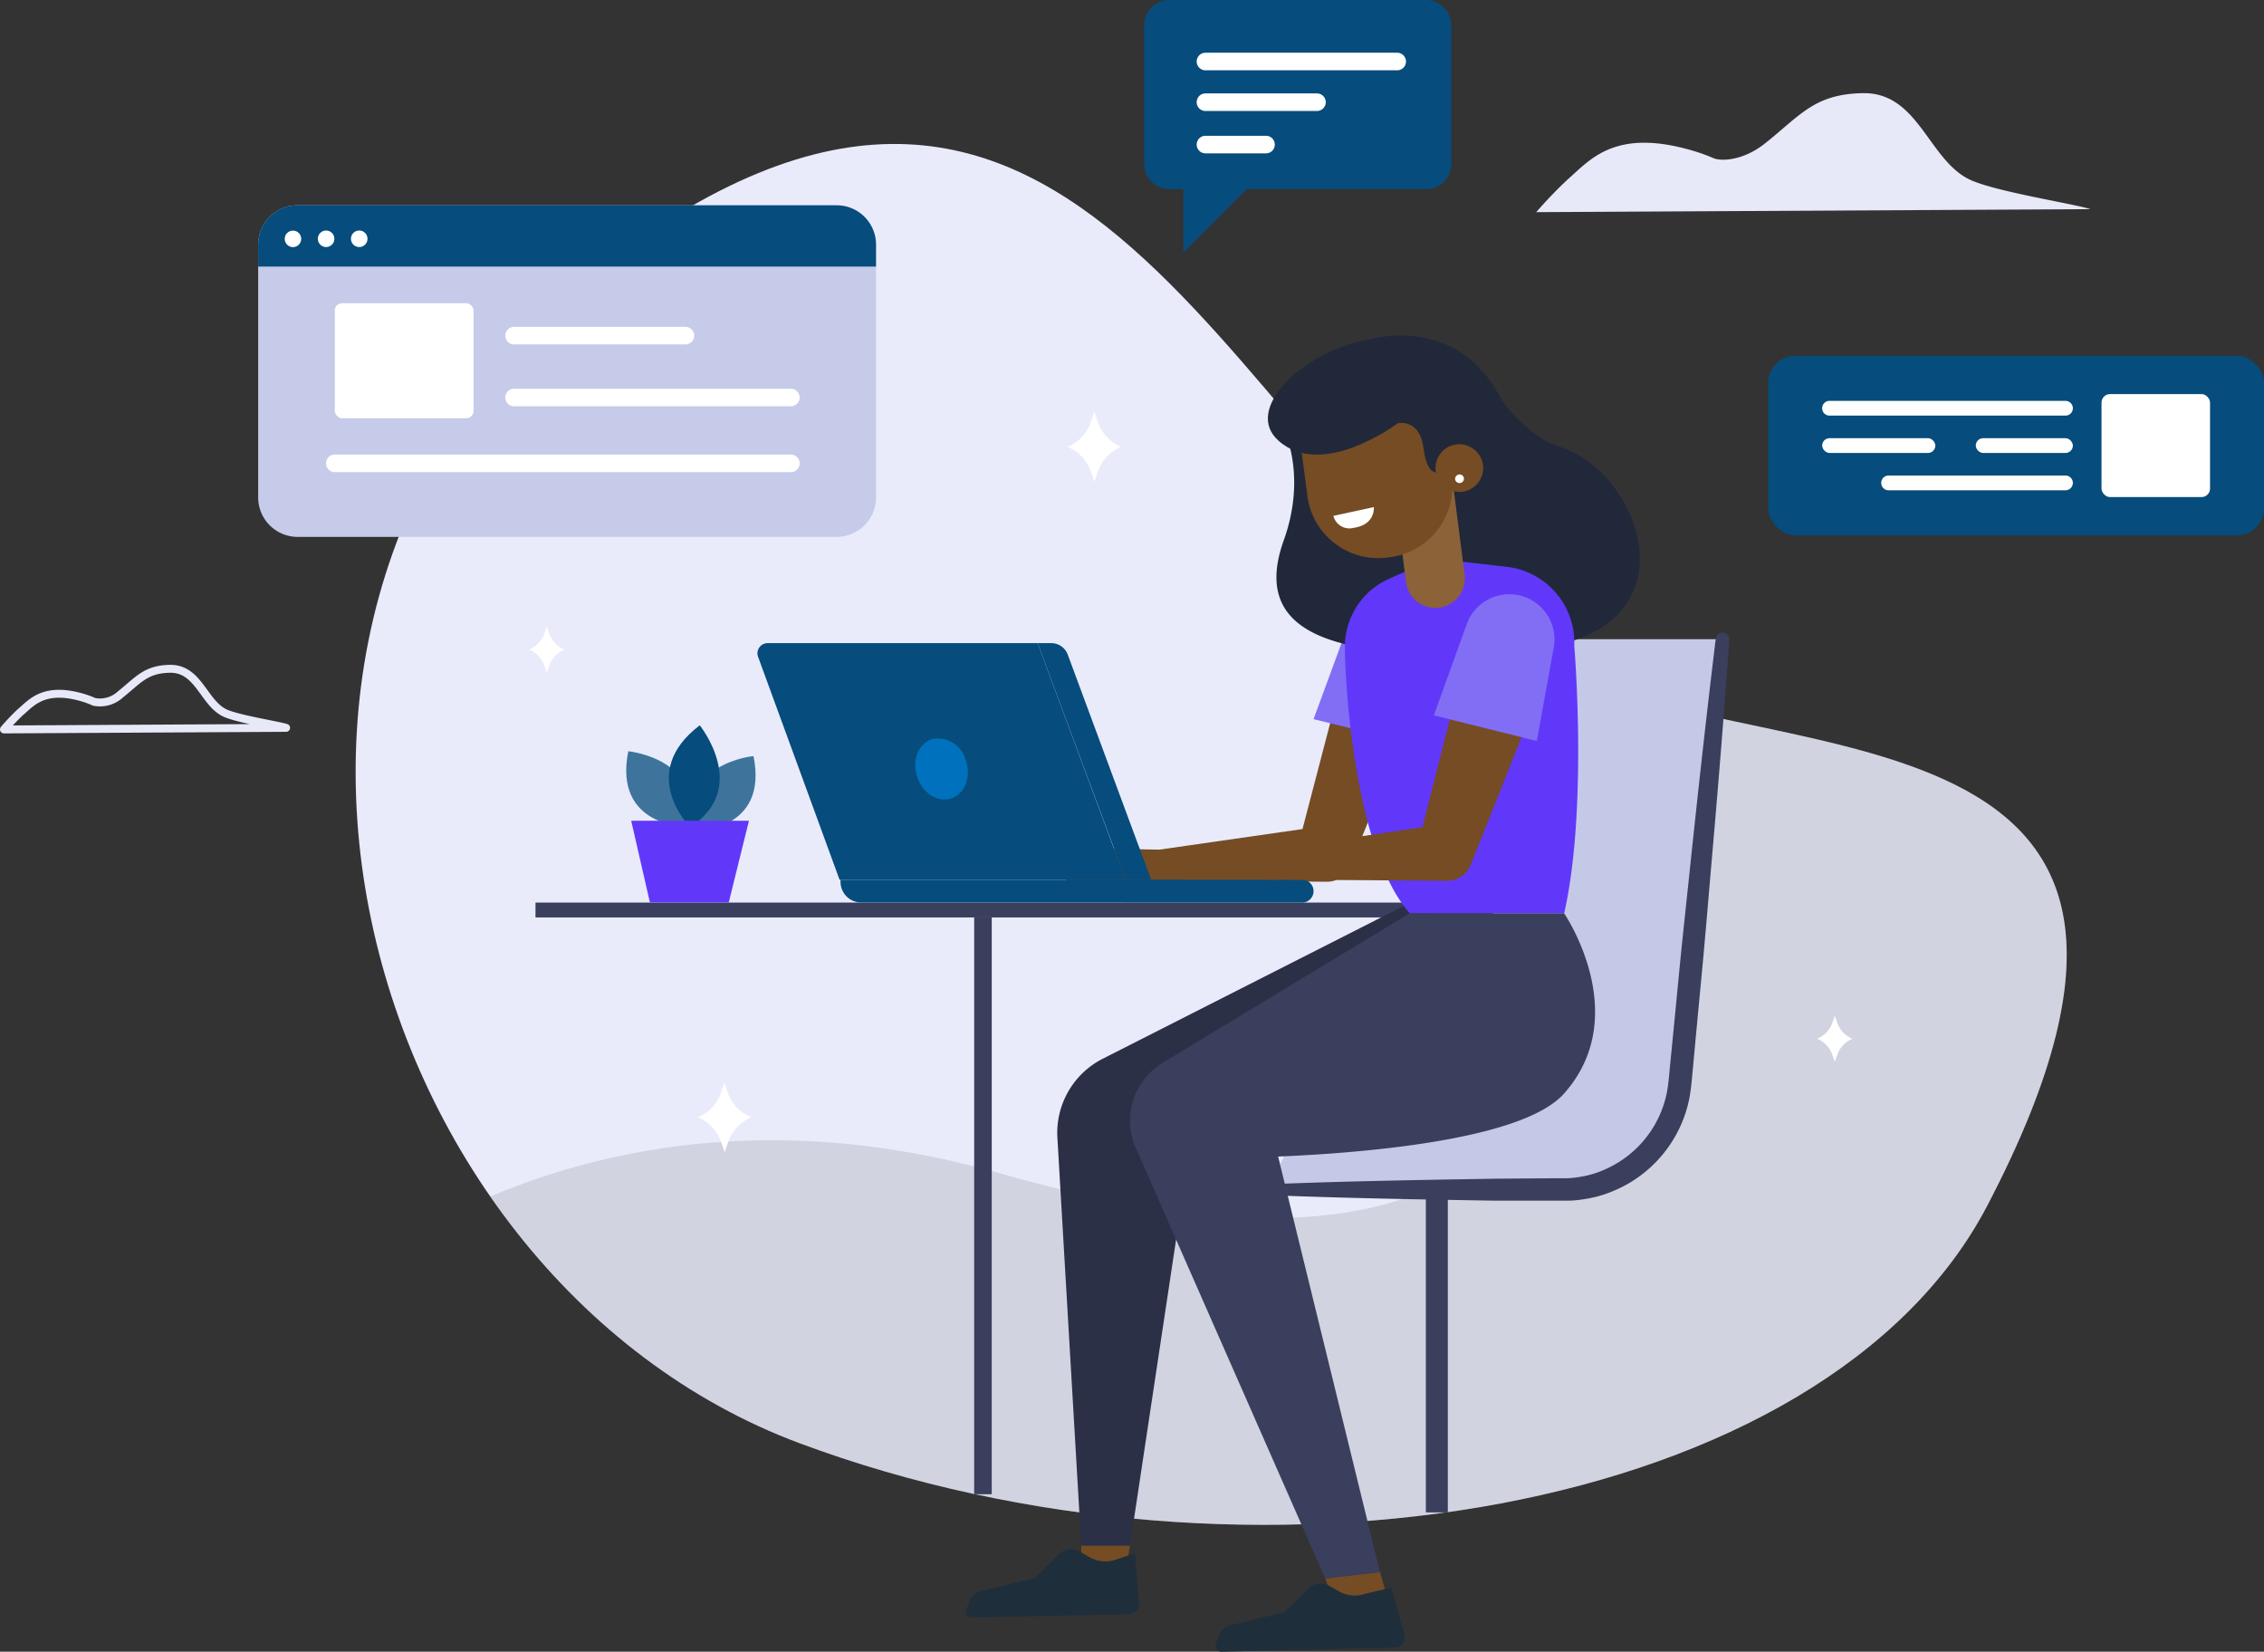 <svg xmlns="http://www.w3.org/2000/svg" xmlns:xlink="http://www.w3.org/1999/xlink" viewBox="0 0 257.64 187.94"><rect x="0" y="0" width="257.64" height="187.94" fill="#333333" stroke="none"/><defs><style>.cls-1,.cls-12,.cls-22,.cls-8{fill:none;}.cls-2{fill:#e9ebfb;}.cls-3{clip-path:url(#clip-path);}.cls-4{fill:#7f7f7f;opacity:0.22;}.cls-5{fill:#c6cbe9;}.cls-21,.cls-6{fill:#064c7c;}.cls-7{fill:#fff;}.cls-8{stroke:#e7e9f9;stroke-linecap:round;stroke-linejoin:round;stroke-width:0.9px;}.cls-9{fill:#e7e9f9;}.cls-10{fill:#c4c9e7;}.cls-11{fill:#393f5c;}.cls-12,.cls-22{stroke:#393f5c;stroke-miterlimit:10;}.cls-12{stroke-width:2.5px;}.cls-13{fill:#754c24;}.cls-14{fill:#816ef5;}.cls-15{fill:#2b3047;}.cls-16{fill:#21283a;}.cls-17{fill:#6138f9;}.cls-18{fill:#8c6239;}.cls-19{fill:#0071bc;}.cls-20{fill:#1f2e3b;}.cls-21{opacity:0.75;}.cls-22{stroke-width:2px;}</style><clipPath id="clip-path"><path class="cls-1" d="M175.18,74.94c-34.49-20.84-50.77-84.87-104-46.61S40,145.21,91,164.22s116.66,8.27,135.13-27C257.73,76.82,198.32,88.92,175.18,74.94Z"/></clipPath></defs><title>details-1-office-worker</title><g id="Calque_2" data-name="Calque 2"><g id="Calque_1-2" data-name="Calque 1"><path class="cls-2" d="M175.18,74.94c-34.49-20.84-50.77-84.87-104-46.61S40,145.21,91,164.22s116.66,8.27,135.13-27C257.73,76.82,198.32,88.92,175.18,74.94Z"/><g class="cls-3"><path class="cls-4" d="M35.28,149s29.41-29.49,78.53-15.49,78,2,71.95-72.16c0,0,69,9.63,60.19,58.69C235.21,179.6,96.54,202.32,35.28,149Z"/></g><path class="cls-5" d="M99.69,27.84V56.6a4.49,4.49,0,0,1-4.49,4.49H33.87a4.49,4.49,0,0,1-4.49-4.49V27.84a4.48,4.48,0,0,1,4.49-4.48H95.2A4.48,4.48,0,0,1,99.69,27.84Z"/><path class="cls-6" d="M99.69,27.84v2.49H29.38V27.84a4.48,4.48,0,0,1,4.49-4.48H95.2A4.48,4.48,0,0,1,99.69,27.84Z"/><circle class="cls-7" cx="33.34" cy="27.18" r="0.94"/><path class="cls-7" d="M38.05,27.18a.94.94,0,1,1-.94-.95A.94.94,0,0,1,38.05,27.18Z"/><path class="cls-7" d="M41.82,27.18a.94.94,0,1,1-.94-.95A.94.94,0,0,1,41.82,27.18Z"/><rect class="cls-7" x="38.1" y="34.5" width="15.79" height="13.09" rx="0.83" ry="0.83"/><path class="cls-7" d="M90,53.72H38.1a1,1,0,0,1-1-1h0a1,1,0,0,1,1-1H90a1,1,0,0,1,1,1h0A1,1,0,0,1,90,53.72Z"/><path class="cls-7" d="M90,46.23H58.5a1,1,0,0,1-1-1h0a1,1,0,0,1,1-1H90a1,1,0,0,1,1,1h0A1,1,0,0,1,90,46.23Z"/><path class="cls-7" d="M78,39.19H58.5a1,1,0,0,1-1-1h0a1,1,0,0,1,1-1H78a1,1,0,0,1,1,1h0A1,1,0,0,1,78,39.19Z"/><path class="cls-8" d="M.45,83A25.22,25.22,0,0,1,2.3,81.05C3.56,80,5,78,9.65,79.45a10.53,10.53,0,0,1,1.06.41,3.41,3.41,0,0,0,3-.85c2.06-1.64,2.87-2.88,5.69-2.91,3.29,0,3.8,4.05,6.36,5.1,1.62.66,5.91,1.33,6.8,1.62Z"/><path class="cls-9" d="M174.82,24.14a50.82,50.82,0,0,1,3.64-3.78c2.48-2.14,5.33-5.92,14.45-3.13A19.33,19.33,0,0,1,195,18c.8.34,3.29.35,5.84-1.67,4.06-3.22,5.64-5.65,11.19-5.73,6.46-.08,7.48,8,12.5,10,3.2,1.31,11.62,2.62,13.37,3.2Z"/><path class="cls-7" d="M125,48.2l-.46-1.33-.47,1.33a4.62,4.62,0,0,1-2.59,2.64h0a4.64,4.64,0,0,1,2.59,2.63l.47,1.34.46-1.34a4.7,4.7,0,0,1,2.59-2.63h0A4.68,4.68,0,0,1,125,48.2Z"/><path class="cls-7" d="M82.88,124.5l-.46-1.34L82,124.5a4.67,4.67,0,0,1-2.59,2.63h0A4.65,4.65,0,0,1,82,129.77l.47,1.33.46-1.33a4.65,4.65,0,0,1,2.59-2.64h0A4.67,4.67,0,0,1,82.88,124.5Z"/><path class="cls-7" d="M209.11,116.46l-.31-.88-.31.88a3.07,3.07,0,0,1-1.71,1.74h0a3,3,0,0,1,1.71,1.74l.31.88.31-.88a3,3,0,0,1,1.7-1.74h0A3.05,3.05,0,0,1,209.11,116.46Z"/><path class="cls-7" d="M62.53,72.17l-.31-.88-.3.88a3.1,3.1,0,0,1-1.71,1.74h0a3.07,3.07,0,0,1,1.71,1.74l.3.88.31-.88a3.07,3.07,0,0,1,1.71-1.74h0A3.1,3.1,0,0,1,62.53,72.17Z"/><path class="cls-6" d="M162.28,0H133.09a2.89,2.89,0,0,0-2.89,2.88V18.65a2.88,2.88,0,0,0,2.89,2.87h1.57v7.22l7.21-7.22h20.41a2.87,2.87,0,0,0,2.88-2.87V2.88A2.88,2.88,0,0,0,162.28,0Z"/><path class="cls-7" d="M137.18,15.45h6.89a1,1,0,0,1,1,1h0a1,1,0,0,1-1,1h-6.89a1,1,0,0,1-1-1h0A1,1,0,0,1,137.18,15.45Z"/><path class="cls-7" d="M137.18,10.63h12.69a1,1,0,0,1,1,1h0a1,1,0,0,1-1,1H137.18a1,1,0,0,1-1-1h0A1,1,0,0,1,137.18,10.63Z"/><path class="cls-7" d="M137.18,6H159a1,1,0,0,1,1,1h0a1,1,0,0,1-1,1H137.18a1,1,0,0,1-1-1h0A1,1,0,0,1,137.18,6Z"/><path class="cls-10" d="M144.18,135.31H178a13.31,13.31,0,0,0,13.22-11.85l4.87-50.73H162.29l-.69,29.41Z"/><path class="cls-11" d="M144.18,134.76c8.68-.35,17.37-.5,26-.64l6.51-.05c.53,0,1.12,0,1.59,0a10.46,10.46,0,0,0,1.47-.15,10.93,10.93,0,0,0,2.81-.82,12.15,12.15,0,0,0,7.12-8.75c.18-.9.26-2,.37-3.11l.32-3.24.63-6.48c.41-4.32.89-8.64,1.34-12.95.91-8.64,1.86-17.27,2.91-25.89a.77.77,0,0,1,1.54.15c-.61,8.67-1.32,17.32-2.08,26-.37,4.33-.73,8.66-1.15,13l-.61,6.48-.3,3.25c-.11,1.08-.17,2.12-.39,3.35a14.47,14.47,0,0,1-8.7,10.62,13.64,13.64,0,0,1-3.43.94,11.77,11.77,0,0,1-1.78.15c-.61,0-1.1,0-1.66,0l-6.51,0c-8.68-.14-17.37-.29-26-.64a.53.53,0,0,1-.52-.57A.54.54,0,0,1,144.18,134.76Z"/><line class="cls-12" x1="163.51" y1="136.26" x2="163.51" y2="172.09"/><rect class="cls-11" x="60.94" y="102.7" width="108.95" height="1.69" transform="translate(230.83 207.09) rotate(180)"/><polygon class="cls-13" points="157.04 178.85 158.2 183 152.57 184.71 150.81 179.59 157.04 178.85"/><polygon class="cls-13" points="123.05 175.85 123.05 179.18 128.04 179.18 128.59 175.85 123.05 175.85"/><path class="cls-13" d="M161.33,79.57l-7.52,18.58-.17.41a2.83,2.83,0,0,1-2.65,1.77l-21.43-.15a1.57,1.57,0,0,1-.22-3.13L150.55,94l-2.81,2.18,5.07-19.4A4.5,4.5,0,1,1,161.52,79,4.6,4.6,0,0,1,161.33,79.57Z"/><path class="cls-13" d="M131.89,96.68l-7.32-.15a3.48,3.48,0,0,0-3.28,3.65H132Z"/><path class="cls-14" d="M149.48,81.83l11.72,2.86,1.93-10.45a5.07,5.07,0,0,0-4.32-5.89h0a5.16,5.16,0,0,0-5.58,3.28Z"/><path class="cls-15" d="M161.6,102.14l-36.11,18.33a9.46,9.46,0,0,0-5.16,9l2.72,46.4h5.54l7.48-49.65,28.11-19.74Z"/><path class="cls-16" d="M155.23,38.77s10-3.41,15.31,6.09a8.77,8.77,0,0,0,1.05,1.57c1.07,1.26,3.3,3.59,5.76,4.35,9.77,3,16,21.46-3.49,23.11-24.33,2-31.24-2.75-27.76-12.44,2.48-6.92.27-11.83.27-11.83Z"/><path class="cls-17" d="M163.24,63.56l-5.19,2.31a8.45,8.45,0,0,0-5,7.83c.08,6.82,1.63,23.75,7.39,30.23H178c2.71-12,1.15-30.43,1.15-30.43a8.68,8.68,0,0,0-7.64-9Z"/><path class="cls-18" d="M163.72,69.15h0A3.36,3.36,0,0,1,160,66.23l-1.43-11.15,6.68-.78,1.42,11.08A3.37,3.37,0,0,1,163.72,69.15Z"/><path class="cls-13" d="M148.65,45.56h16.52a0,0,0,0,1,0,0v9.8A8.13,8.13,0,0,1,157,63.5h-.27a8.13,8.13,0,0,1-8.13-8.13V45.56A0,0,0,0,1,148.65,45.56Z" transform="translate(-5.74 20.77) rotate(-7.44)"/><path class="cls-16" d="M165.75,50.56l-1.4,2.9S162.49,55.07,162,51c-.45-3.44-2.94-2.84-2.94-2.84s-8.53,6.46-13.55,2c-4-3.5,2.44-9.9,9.76-11.44l9.6,4.2Z"/><path class="cls-13" d="M163.38,53.57a2.71,2.71,0,1,0,2.37-3A2.71,2.71,0,0,0,163.38,53.57Z"/><path class="cls-7" d="M165.59,54.52a.49.49,0,0,0,1-.12A.49.49,0,0,0,166,54,.5.5,0,0,0,165.59,54.52Z"/><path class="cls-7" d="M151.74,58.7l4.6-1s.22,2-2.3,2.36A1.87,1.87,0,0,1,151.74,58.7Z"/><path class="cls-11" d="M178,103.93H160.4l-28.09,17a7.7,7.7,0,0,0-3.06,9.69l21.56,49,6.23-.73-11.59-47.29c9.73-.41,27.79-1.88,32.51-7.14C185.94,115.53,178,103.93,178,103.93Z"/><path class="cls-6" d="M118.08,73.18l10,26.92H95.54L86.27,74.74a1.16,1.16,0,0,1,1.09-1.56Z"/><path class="cls-6" d="M118.08,73.18h1.56a2,2,0,0,1,1.87,1.31L131,100.1H128.1Z"/><path class="cls-6" d="M95.63,100.1H128.1a0,0,0,0,1,0,0v2.59a0,0,0,0,1,0,0H98a2.35,2.35,0,0,1-2.35-2.35v-.24A0,0,0,0,1,95.63,100.1Z"/><path class="cls-6" d="M128.1,102.7h20.09a1.3,1.3,0,0,0,1.29-1.3h0a1.3,1.3,0,0,0-1.29-1.3H128.1Z"/><path class="cls-19" d="M109.92,86.56c.62,1.86-.12,3.78-1.66,4.29s-3.27-.59-3.89-2.45.13-3.78,1.66-4.29A3.28,3.28,0,0,1,109.92,86.56Z"/><path class="cls-13" d="M175.07,79.06,167.53,98l-.17.42a2.87,2.87,0,0,1-2.67,1.8l-21.44-.15a1.57,1.57,0,0,1-1.57-1.59A1.59,1.59,0,0,1,143,96.92l21.21-3.14L161.4,96l5-19.75a4.54,4.54,0,0,1,8.8,2.25A3.33,3.33,0,0,1,175.07,79.06Z"/><path class="cls-13" d="M145.58,96.53l-7.32-.15a3.52,3.52,0,0,0-3.28,3.71h10.69Z"/><path class="cls-14" d="M163.17,81.4l11.72,2.92,1.93-10.65a5.15,5.15,0,0,0-4.31-6h0A5.15,5.15,0,0,0,166.92,71Z"/><path class="cls-20" d="M148.91,180.73l-2.73,2.7-6.15,1.5a1.91,1.91,0,0,0-1.36,1.23l-.31.89a.67.67,0,0,0,.65.89l19.78-.48a1.12,1.12,0,0,0,1.09-1.21l-1.56-5.6-3,.71a3.63,3.63,0,0,1-3-.31l-1.07-.62A2,2,0,0,0,148.91,180.73Z"/><path class="cls-20" d="M120.52,176.84l-2.73,2.7-6.15,1.5a1.93,1.93,0,0,0-1.36,1.23l-.31.89a.67.67,0,0,0,.64.89l17.91-.37a1.13,1.13,0,0,0,1.09-1.21l-.46-5.73-2.21.74a3.66,3.66,0,0,1-3-.32l-1.06-.61A1.94,1.94,0,0,0,120.52,176.84Z"/><rect class="cls-6" x="201.21" y="40.49" width="56.43" height="20.43" rx="3.09" ry="3.09" transform="translate(458.86 101.4) rotate(180)"/><rect class="cls-7" x="239.16" y="44.84" width="12.35" height="11.72" rx="0.97" ry="0.97" transform="translate(490.66 101.4) rotate(-180)"/><path class="cls-7" d="M208.2,47.29h26.85a.84.84,0,0,0,.84-.84h0a.85.85,0,0,0-.84-.84H208.2a.84.84,0,0,0-.84.84h0A.83.83,0,0,0,208.2,47.29Z"/><rect class="cls-7" x="224.83" y="49.86" width="11.05" height="1.68" rx="0.84" ry="0.84" transform="translate(460.72 101.4) rotate(-180)"/><rect class="cls-7" x="207.36" y="49.86" width="12.88" height="1.68" rx="0.84" ry="0.84" transform="translate(427.6 101.4) rotate(-180)"/><path class="cls-7" d="M214.92,55.79h20.13a.85.85,0,0,0,.84-.84h0a.84.84,0,0,0-.84-.84H214.92a.83.83,0,0,0-.84.84h0A.84.84,0,0,0,214.92,55.79Z"/><path class="cls-21" d="M79.18,94.54s8.29,0,6.57-8.5C85.75,86,77.06,86.9,79.18,94.54Z"/><path class="cls-21" d="M78.15,94.08s-8.39,0-6.65-8.6C71.5,85.48,80.3,86.35,78.15,94.08Z"/><path class="cls-6" d="M78.53,94.11S72.42,88,79.63,82.53C79.63,82.53,85.41,89.69,78.53,94.11Z"/><polygon class="cls-17" points="85.23 93.39 71.83 93.39 73.96 102.69 82.93 102.69 85.23 93.39"/><line class="cls-22" x1="111.86" y1="104.39" x2="111.86" y2="170.02"/></g></g></svg>